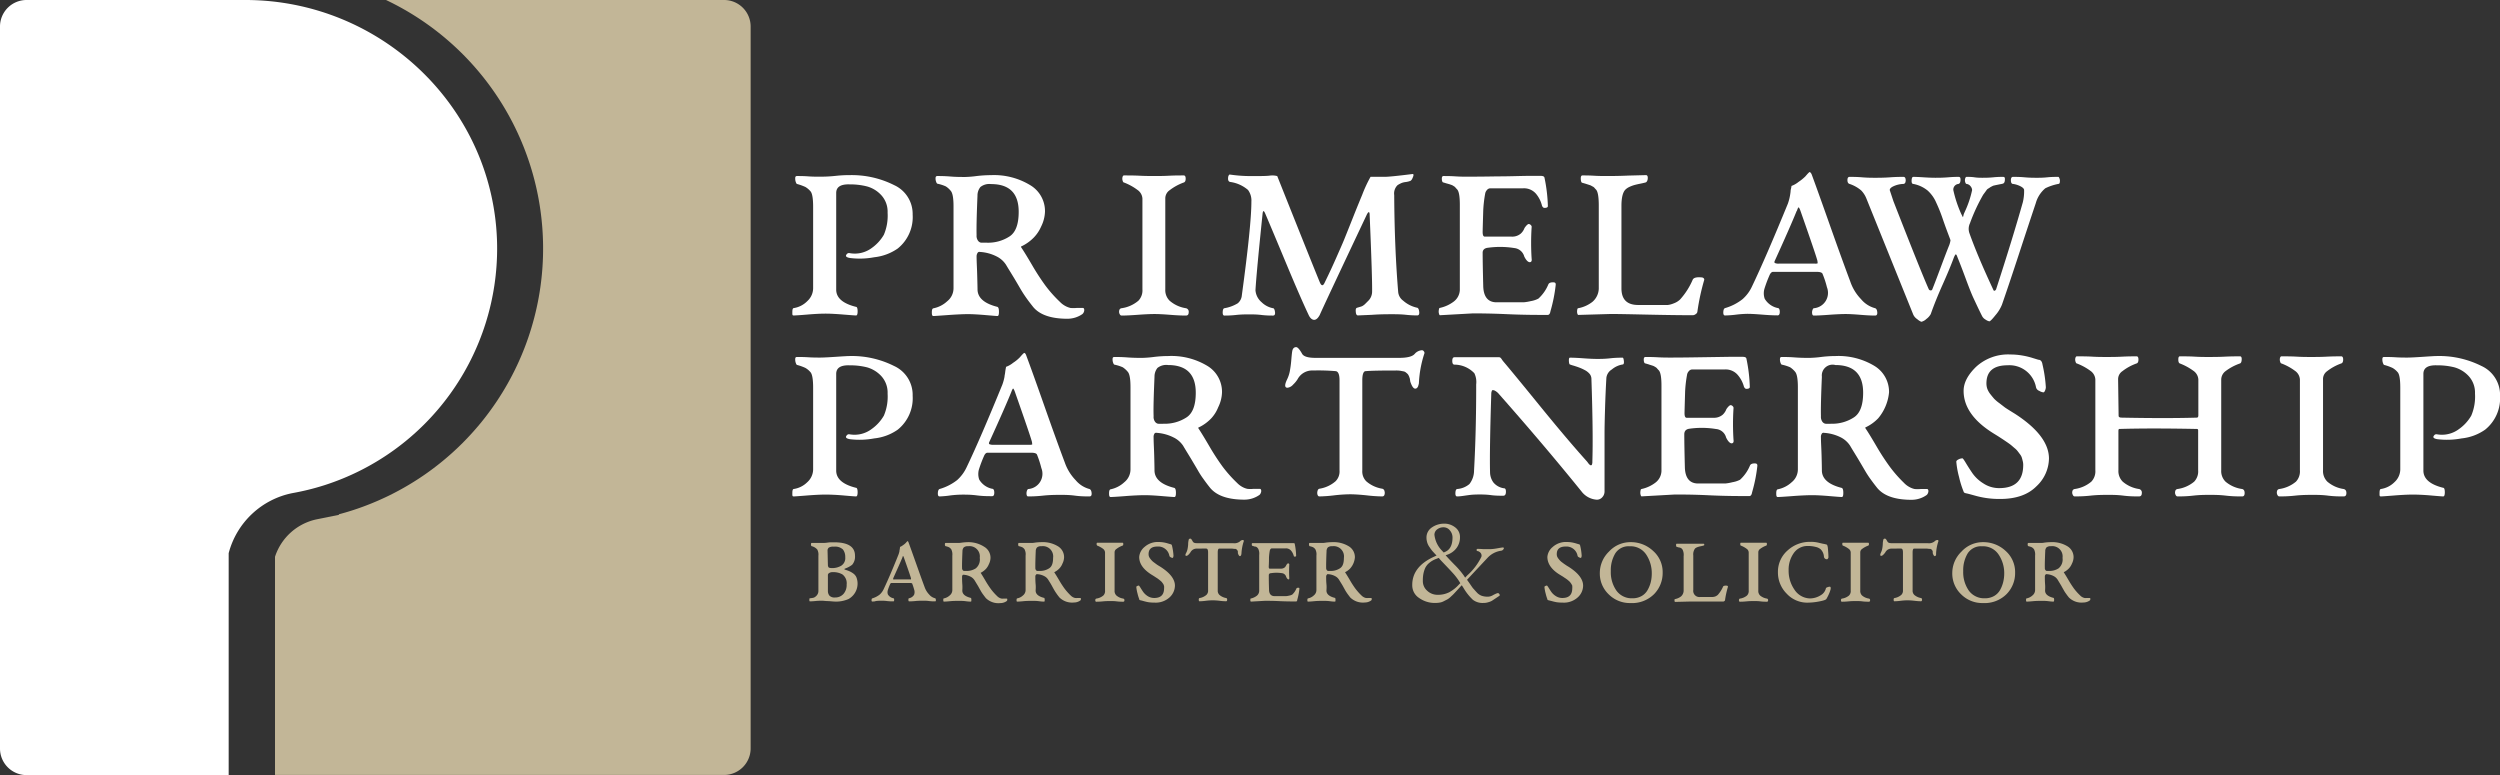 <svg xmlns="http://www.w3.org/2000/svg" viewBox="0 0 502.9 155.92"><rect x="0" y="0" width="502.9" height="155.92" fill="#333333" stroke="none"/><defs><style>.cls-1{fill:#c2b697;}.cls-2{fill:#fff;}</style></defs><title>Prime lawAsset 23</title><g id="Layer_2" data-name="Layer 2"><g id="Layer_2-2" data-name="Layer 2"><path class="cls-1" d="M145.65,0h-68a55.34,55.34,0,0,1-6.85,102.69c-.86.27-1.73.53-2.62.76v.11l-4.39.89A11.25,11.25,0,0,0,55.32,112v43.89h90.33a5.35,5.35,0,0,0,5.35-5.35V5.35A5.34,5.34,0,0,0,145.65,0Z"/><path class="cls-2" d="M49.34,0h-44A5.34,5.34,0,0,0,0,5.35V150.57a5.35,5.35,0,0,0,5.35,5.35H46V111.28A16.61,16.61,0,0,1,58.8,99.2v0h0a50.41,50.41,0,0,0,6.41-1.58A50,50,0,0,0,100,49.4C99.65,21.92,76.83,0,49.34,0Z"/><path class="cls-2" d="M168.21,38.82V58.26c0,1.65,1.33,2.81,4,3.47.2,0,.31.34.31.9s-.11.83-.31.83-1-.06-2.48-.18-2.7-.19-3.65-.19-2.19.06-3.72.19-2.43.18-2.72.18-.25-.23-.25-.71.08-.73.25-.77a4.89,4.89,0,0,0,2.78-1.43A3.52,3.52,0,0,0,163.57,58V41.61c0-1.74-.19-2.79-.56-3.16a4.12,4.12,0,0,0-1-.84,11.09,11.09,0,0,0-1.64-.59c-.12,0-.22-.19-.31-.46a2.1,2.1,0,0,1-.09-.77c0-.25.13-.38.34-.38.58,0,1.34,0,2.29.07s1.74.06,2.35.06,1.62,0,3.13-.16,2.45-.15,2.82-.15a18.92,18.92,0,0,1,8.95,2,6.37,6.37,0,0,1,3.74,5.94,8.11,8.11,0,0,1-3,6.82,10.21,10.21,0,0,1-4.74,1.76,15.78,15.78,0,0,1-4.86.15c-.74-.12-1-.37-.68-.74a.57.57,0,0,1,.56-.25,5.7,5.7,0,0,0,4.46-1,8.48,8.48,0,0,0,2.47-2.69,9.83,9.83,0,0,0,.75-4.43,4.9,4.9,0,0,0-1.3-3.56,6.07,6.07,0,0,0-2.85-1.73,13.76,13.76,0,0,0-3.47-.41Q168.21,37,168.21,38.82Z"/><path class="cls-2" d="M196.45,51.58c0,1,.08,2.17.12,3.68s.07,2.51.07,3q.06,2.48,4,3.47c.21.08.31.4.31,1s-.1.84-.31.84-1-.07-2.41-.19-2.63-.19-3.53-.19-2.39.07-4.06.19-2.63.19-2.88.19-.31-.25-.31-.75.1-.76.31-.8a5.69,5.69,0,0,0,2.79-1.43A3.34,3.34,0,0,0,191.81,58V41.48c0-1.65-.19-2.68-.56-3.09a4.09,4.09,0,0,0-1-.9,8.37,8.37,0,0,0-1.64-.53c-.13,0-.23-.18-.31-.43a1.75,1.75,0,0,1-.1-.74c0-.25.14-.38.34-.38.58,0,1.47,0,2.67.1s2.19.09,3,.09a20.77,20.77,0,0,0,2.26-.19,26,26,0,0,1,2.94-.18,14,14,0,0,1,7.8,2,6.07,6.07,0,0,1,3,5.35,7.22,7.22,0,0,1-.78,3A7.42,7.42,0,0,1,208,47.74a8.58,8.58,0,0,1-2.48,1.79c-.16,0-.16.17,0,.37.5.75,1.21,1.91,2.14,3.5a46.29,46.29,0,0,0,2.6,4,25.53,25.53,0,0,0,2.94,3.31,4.46,4.46,0,0,0,1.21.9,4.19,4.19,0,0,0,.93.34,6.67,6.67,0,0,0,1.2,0l1.3,0c.13,0,.21.08.25.25a.9.9,0,0,1-.06.55,1,1,0,0,1-.31.44,5.26,5.26,0,0,1-3,.93q-4.91,0-6.88-2.36c-.49-.62-.95-1.21-1.36-1.79s-.74-1.09-1-1.52-.69-1.19-1.33-2.26-1.23-2-1.77-2.91a4.76,4.76,0,0,0-1.85-1.67,8.48,8.48,0,0,0-3.41-.93.4.4,0,0,0-.46.18A1.26,1.26,0,0,0,196.45,51.58Zm0-4.28a1.68,1.68,0,0,0,.31,1.15,1,1,0,0,0,.59.37c.18,0,.57,0,1.14,0A7.9,7.9,0,0,0,203,47.61q1.92-1.17,1.92-5c0-3.72-1.85-5.58-5.57-5.58a2.87,2.87,0,0,0-2.13.59,2.75,2.75,0,0,0-.59,1.77Q196.39,45.08,196.45,47.3Z"/><path class="cls-2" d="M234.41,39.93V58.2a3,3,0,0,0,.87,2.29A6.48,6.48,0,0,0,238.56,62a.71.71,0,0,1,.56.8c0,.46-.19.68-.56.68-.83,0-1.88-.05-3.16-.15s-2.33-.16-3.16-.16-2.05.06-3.43.16-2.45.15-3.19.15c-.17,0-.3-.11-.41-.34a1.07,1.07,0,0,1-.06-.71.53.53,0,0,1,.47-.43A6.65,6.65,0,0,0,229,60.49a3,3,0,0,0,.81-2.29V39.93a2.27,2.27,0,0,0-1-1.73,11.12,11.12,0,0,0-2.72-1.49c-.12,0-.22-.18-.28-.43a1.3,1.3,0,0,1,0-.68c.06-.21.16-.31.28-.31.91,0,2,0,3.19.06s2.22.06,3,.06,1.69,0,2.85-.06,2.17-.06,3-.06c.25,0,.38.22.38.65s-.13.69-.38.77a10.48,10.48,0,0,0-2.84,1.55A2,2,0,0,0,234.41,39.93Z"/><path class="cls-2" d="M265.49,63.34q-.56,1.05-1.2,1c-.44-.06-.8-.42-1.09-1.08q-1.67-3.54-4.49-10.31T254.53,43c-.29-.7-.47-.7-.55,0Q252.74,55,252.55,58.39a3.5,3.5,0,0,0,1.24,2.41A4.47,4.47,0,0,0,256.08,62c.21,0,.34.3.4.77s-.07.71-.4.71c-.54,0-1.31,0-2.32-.12s-1.83-.12-2.45-.12-1.6,0-2.69.12-1.87.12-2.32.12c-.25,0-.36-.23-.34-.71s.13-.73.34-.77A7.56,7.56,0,0,0,249,61a2.34,2.34,0,0,0,.81-1.61q1.92-14.12,1.92-18.83a3.58,3.58,0,0,0-.68-2.35,6.94,6.94,0,0,0-3.6-1.61c-.37-.08-.49-.45-.37-1.11.09-.25.19-.38.31-.38a28.86,28.86,0,0,0,4.49.31c1.67,0,2.85,0,3.53-.09a3.79,3.79,0,0,1,1.52.09q6.81,17.1,8.54,21.31.5,1.23,1,.12c.83-1.69,1.6-3.34,2.33-5s1.26-2.84,1.61-3.71.94-2.33,1.76-4.4,1.45-3.59,1.86-4.58a27.24,27.24,0,0,1,1.67-3.59h2.85q1.11,0,5.57-.56.44-.06,0,.87a1.13,1.13,0,0,1-.37.49,4,4,0,0,1-1,.25,3.24,3.24,0,0,0-.8.19,5.55,5.55,0,0,0-.81.43,2.34,2.34,0,0,0-.68,2q.06,10.65.8,19.51a2.42,2.42,0,0,0,1,1.73,6.21,6.21,0,0,0,2.85,1.43c.21.08.33.36.38.83s-.09.71-.38.71-1.11,0-2.23-.12-2.06-.12-2.84-.12c-1,0-2.39,0-4.06.12l-2.82.12c-.25,0-.39-.23-.43-.71s0-.75.25-.83l.74-.22a1.63,1.63,0,0,0,.53-.25l.27-.21.28-.28.34-.34a2.61,2.61,0,0,0,.87-1.86q.06-2.61-.49-15.48c0-.79-.25-.79-.62,0Q266,62.11,265.49,63.34Z"/><path class="cls-2" d="M304.63,49.9a18.07,18.07,0,0,0-5.33-.06c-.7.08-1.05.44-1.05,1q0,2,.12,6.82c.09,2.1,1,3.15,2.67,3.15h5.45a9.91,9.91,0,0,0,1.45-.24,5.11,5.11,0,0,0,1.52-.5,7.92,7.92,0,0,0,2-2.85c.12-.29.43-.43.93-.43s.56.16.56.49a31.15,31.15,0,0,1-1.06,5.33c-.08.49-.27.74-.55.74-2.11,0-4.82,0-8.15-.15s-5.62-.16-6.9-.16l-6.63.37c-.08,0-.15-.12-.21-.37a1.54,1.54,0,0,1,0-.74c0-.25.12-.37.24-.37a7.11,7.11,0,0,0,2.79-1.3,3.08,3.08,0,0,0,1.18-2.29V41.17c0-1.69-.19-2.72-.56-3.09-.12-.13-.23-.24-.31-.34a.94.94,0,0,0-.28-.25l-.25-.16a1.68,1.68,0,0,0-.34-.15l-.37-.13L291,36.9l-.62-.19c-.21,0-.32-.26-.34-.68s.09-.62.34-.62c.57,0,1.39,0,2.44.07s1.91.06,2.57.06q2.42,0,5.88-.06c2.32,0,4.27-.08,5.86-.1l2.81,0c.46,0,.71.13.75.37a32.06,32.06,0,0,1,.68,5.7c0,.25-.23.37-.68.37-.21,0-.37-.14-.5-.43A5.93,5.93,0,0,0,309,39a3.17,3.17,0,0,0-2.6-1.12H299.8a.88.88,0,0,0-.68.34,1.42,1.42,0,0,0-.37.78,25,25,0,0,0-.38,3.28c-.08,2.72-.12,4.19-.12,4.39,0,.62.14.93.43.93h5.39a2.65,2.65,0,0,0,1.86-.62,2.87,2.87,0,0,0,.74-1.11q.56-.81.87-.81a.62.62,0,0,1,.4.22.46.46,0,0,1,.16.46,49.76,49.76,0,0,0,0,6.26c.08.49-.05.74-.38.74s-.74-.39-1.11-1.17A2.31,2.31,0,0,0,304.63,49.9Z"/><path class="cls-2" d="M331,36.71c-.33.09-.75.18-1.24.28s-.88.2-1.15.28a6.93,6.93,0,0,0-.86.34,2.82,2.82,0,0,0-.78.53c-.53.54-.8,1.63-.8,3.28V58q0,3.34,3.34,3.35h6a4.44,4.44,0,0,0,1.14-.31,3.67,3.67,0,0,0,1.33-.81,14.4,14.4,0,0,0,2.54-4c.21-.37.79-.52,1.74-.43a.68.68,0,0,1,.43.15.37.37,0,0,1,.12.4,44.47,44.47,0,0,0-1.36,6.32.64.64,0,0,1-.31.49,1,1,0,0,1-.62.25q-3.47,0-9-.12c-3.69-.08-6.18-.13-7.46-.13l-6.56.19c-.09,0-.16-.11-.22-.34a1.56,1.56,0,0,1,0-.68c0-.23.12-.34.25-.34a6.53,6.53,0,0,0,2.84-1.3,3.66,3.66,0,0,0,1.24-2.6V41.36c0-1.74-.18-2.81-.55-3.22a4.18,4.18,0,0,1-.31-.34.93.93,0,0,0-.31-.25l-.28-.15a1.36,1.36,0,0,0-.34-.16l-.37-.12-.5-.16-.62-.18c-.21,0-.32-.3-.34-.78s.09-.71.34-.71c.58,0,1.35,0,2.32.06s1.77.06,2.39.06c1.07,0,2.59,0,4.55-.09l3.5-.09c.29,0,.41.24.37.71S331.21,36.67,331,36.71Z"/><path class="cls-2" d="M347,63.46c-.24,0-.36-.22-.34-.68s.14-.72.34-.8a10.26,10.26,0,0,0,3.53-1.8,7.67,7.67,0,0,0,1.92-2.6q2.73-5.7,7.19-16.59a10,10,0,0,0,.43-1.61q.06-.32.12-.81c0-.33.09-.6.13-.8l.06-.37a4.92,4.92,0,0,0,1.42-.81,9.24,9.24,0,0,0,1.37-1.11c.49-.58.78-.87.86-.87s.31.18.44.56q1.23,3.34,3.68,10.27t4.06,11.21a9.44,9.44,0,0,0,2.16,3.53A5.51,5.51,0,0,0,377.2,62c.25.08.39.35.43.8s-.1.68-.43.68q-1.11,0-2.94-.15c-1.22-.1-2.22-.16-3-.16s-2.05.06-3.41.16-2.37.15-3,.15c-.17,0-.27-.12-.31-.37a1.35,1.35,0,0,1,.06-.74c.08-.25.18-.37.31-.37a3.1,3.1,0,0,0,2.6-4.21,18.55,18.55,0,0,0-.87-2.66c-.08-.29-.47-.44-1.17-.44h-8.8c-.29,0-.54.25-.74.74a25.15,25.15,0,0,0-1,2.67,3.33,3.33,0,0,0,.06,2,4,4,0,0,0,2.6,1.86c.29,0,.43.3.43.77s-.14.71-.43.71c-.83,0-1.86-.05-3.1-.15s-2.25-.16-3-.16a21.62,21.62,0,0,0-2.23.16A20.9,20.9,0,0,1,347,63.46Zm14.43-21.05q-1.31,3.23-4.39,10c-.13.25-.13.41,0,.5a1.7,1.7,0,0,0,.8.12h7.25a1.24,1.24,0,0,0,.55-.06s0-.23-.06-.56q-.37-1.37-3.4-10a3.64,3.64,0,0,0-.28-.62c-.07-.08-.13-.08-.19,0A3.64,3.64,0,0,0,361.47,42.41Z"/><path class="cls-2" d="M409.52,40.86q-1.29,3.84-3.34,10.1T402.71,61.3a7.59,7.59,0,0,1-1.3,2.1c-.66.83-1.07,1.24-1.24,1.24a2,2,0,0,1-.74-.34,1.74,1.74,0,0,1-.74-.77C398,62.16,397.47,61,397,60s-1-2.39-1.64-4.12-1.17-3.1-1.58-4.09a.53.53,0,0,0-.07-.18c-.16-.5-.33-.56-.49-.19l-.13.25c-.57,1.57-1.35,3.43-2.32,5.6s-1.76,4.14-2.38,5.91a3.09,3.09,0,0,1-.9,1,2.1,2.1,0,0,1-1,.55,2.94,2.94,0,0,1-.81-.52,2.25,2.25,0,0,1-.8-.9L375.47,40a5.05,5.05,0,0,0-1.06-1.68A7,7,0,0,0,372.06,37c-.29-.08-.43-.34-.43-.77s.14-.65.43-.65c.62,0,1.47,0,2.54.09s1.94.09,2.6.09,1.79,0,3-.09,2.12-.09,2.7-.09a.39.39,0,0,1,.4.34,1.24,1.24,0,0,1,0,.71.45.45,0,0,1-.43.37,5.12,5.12,0,0,0-1.92.44c-.54.24-.81.51-.81.8l.74,2.23Q386.55,55,388,58.2a.44.44,0,0,0,.34.22.33.33,0,0,0,.34-.16c.45-1.11,1-2.57,1.67-4.36s1.22-3.25,1.67-4.37a4.78,4.78,0,0,0,.34-1.17c0-.09-.15-.46-.4-1.12s-.61-1.62-1.09-3a31.46,31.46,0,0,0-1.39-3.5,6.92,6.92,0,0,0-1.73-2.42A6.45,6.45,0,0,0,384.88,37c-.25,0-.36-.24-.34-.71s.13-.71.34-.71q.67,0,2.07.09c.93.06,1.71.09,2.33.09s1.52,0,2.6-.09,1.77-.09,2.1-.09.42.21.4.65-.15.69-.4.77a1.14,1.14,0,0,0-1.05,1.24,24.64,24.64,0,0,0,1.55,4.71l.12.24.25.5s.08-.12.12-.37.17-.48.25-.68a20.12,20.12,0,0,0,1.49-4.4,1.29,1.29,0,0,0-.31-.77,1.18,1.18,0,0,0-.81-.47c-.12,0-.21-.17-.28-.4a1.31,1.31,0,0,1,0-.68c.07-.23.16-.34.28-.34.46,0,1,0,1.61.09s1.14.09,1.55.09c.58,0,1.31,0,2.2-.09s1.54-.09,1.95-.09.42.2.4.62-.15.66-.4.74a4.25,4.25,0,0,1-.56.12l-.49.1-.44.09-.4.09a2.14,2.14,0,0,0-.34.16,2.18,2.18,0,0,0-.37.21,2.89,2.89,0,0,1-.34.22.93.93,0,0,0-.34.31l-.31.43-.37.5a36.29,36.29,0,0,0-2.67,5.76,2.61,2.61,0,0,0-.12,1.92q1.61,4.57,4.89,11.58a.21.21,0,0,0,.16.06.33.33,0,0,0,.21-.12c.08-.09.13-.15.13-.19q3.34-10.28,5.38-17.52a9.45,9.45,0,0,0,.25-2.42c0-.25-.23-.5-.68-.74a4.63,4.63,0,0,0-1.55-.5c-.29,0-.43-.29-.43-.74s.14-.68.43-.68c.58,0,1.36,0,2.36.09s1.79.09,2.41.09,1.24,0,2.11-.09,1.61-.09,2.22-.09c.09,0,.17.11.25.34a1.23,1.23,0,0,1,.06.71c0,.25-.14.37-.31.37a10.48,10.48,0,0,0-2.6.87A6,6,0,0,0,409.52,40.86Z"/><path class="cls-2" d="M168.21,75.21V94.66c0,1.65,1.33,2.81,4,3.47.2,0,.31.34.31.89s-.11.84-.31.84-1-.06-2.48-.19-2.7-.18-3.65-.18-2.19.06-3.72.18-2.43.19-2.72.19-.25-.24-.25-.71.08-.74.25-.78A4.88,4.88,0,0,0,162.39,97a3.52,3.52,0,0,0,1.18-2.54V78c0-1.73-.19-2.79-.56-3.16a3.81,3.81,0,0,0-1-.83,10,10,0,0,0-1.64-.59c-.12,0-.22-.2-.31-.47a2.06,2.06,0,0,1-.09-.77c0-.25.13-.37.34-.37.58,0,1.34,0,2.29.06s1.74.06,2.35.06,1.62-.05,3.13-.15,2.45-.16,2.82-.16a18.92,18.92,0,0,1,8.95,2,6.39,6.39,0,0,1,3.74,6,8.11,8.11,0,0,1-3,6.81,10,10,0,0,1-4.74,1.76,15.83,15.83,0,0,1-4.86.16c-.74-.12-1-.37-.68-.74a.55.55,0,0,1,.56-.25,5.7,5.7,0,0,0,4.46-1.05,8.51,8.51,0,0,0,2.47-2.7,9.8,9.8,0,0,0,.75-4.43,4.92,4.92,0,0,0-1.3-3.56,6.23,6.23,0,0,0-2.85-1.73,13.78,13.78,0,0,0-3.47-.4C169.12,73.42,168.21,74,168.21,75.21Z"/><path class="cls-2" d="M189,99.86c-.25,0-.36-.23-.34-.68s.13-.72.34-.81a10.36,10.36,0,0,0,3.53-1.79,8,8,0,0,0,1.92-2.6q2.73-5.7,7.18-16.6a9.8,9.8,0,0,0,.44-1.61c0-.2.08-.47.12-.8s.08-.6.12-.81l.07-.37a4.8,4.8,0,0,0,1.42-.81,7.5,7.5,0,0,0,1.36-1.11q.75-.87.87-.87c.16,0,.31.19.43.56q1.25,3.34,3.69,10.28t4.05,11.21a9.6,9.6,0,0,0,2.17,3.53,5.42,5.42,0,0,0,2.79,1.79c.24.09.39.35.43.81s-.1.68-.43.68c-.75,0-1.73,0-2.94-.16s-2.22-.15-3-.15-2,0-3.4.15-2.38.16-3,.16c-.16,0-.27-.12-.31-.37a1.6,1.6,0,0,1,.06-.75c.09-.24.19-.37.31-.37a3.08,3.08,0,0,0,2.6-4.21,19.9,19.9,0,0,0-.86-2.66c-.09-.29-.48-.43-1.18-.43h-8.79c-.29,0-.54.24-.74.74a24.48,24.48,0,0,0-1,2.66,3.42,3.42,0,0,0,.07,2,3.94,3.94,0,0,0,2.6,1.85c.29,0,.43.3.43.78s-.14.71-.43.71c-.83,0-1.86,0-3.1-.16s-2.25-.15-3-.15a21.19,21.19,0,0,0-2.23.15A18.82,18.82,0,0,1,189,99.86Zm14.43-21q-1.3,3.21-4.4,10c-.12.24-.12.41,0,.49a1.75,1.75,0,0,0,.81.12h7.24a1.3,1.3,0,0,0,.56-.06s0-.22-.06-.55q-.37-1.36-3.41-10a3,3,0,0,0-.28-.62q-.09-.14-.18,0A3,3,0,0,0,203.45,78.81Z"/><path class="cls-2" d="M232.06,88c0,1,.08,2.18.12,3.68s.06,2.51.06,3q.06,2.48,4,3.47c.2.08.31.4.31,1s-.11.83-.31.83-1-.06-2.42-.18-2.62-.19-3.53-.19-2.38.06-4,.19-2.64.18-2.88.18-.31-.25-.31-.74.1-.77.31-.81A5.77,5.77,0,0,0,226.17,97a3.33,3.33,0,0,0,1.24-2.54V77.88c0-1.65-.18-2.69-.56-3.1a4.56,4.56,0,0,0-1-.9,8.32,8.32,0,0,0-1.64-.52c-.12,0-.23-.19-.31-.44a1.88,1.88,0,0,1-.09-.74c0-.25.13-.37.34-.37.58,0,1.46,0,2.66.09s2.19.09,3,.09a22.64,22.64,0,0,0,2.26-.18,24.24,24.24,0,0,1,2.95-.19,14,14,0,0,1,7.8,1.95,6.1,6.1,0,0,1,3,5.36,7.27,7.27,0,0,1-.77,3,7.14,7.14,0,0,1-1.4,2.23,8.59,8.59,0,0,1-2.47,1.8c-.17,0-.17.16,0,.37.49.74,1.2,1.91,2.13,3.5a46.8,46.8,0,0,0,2.6,4,26.4,26.4,0,0,0,2.94,3.31A4.34,4.34,0,0,0,250,98a3.73,3.73,0,0,0,.93.34,5.94,5.94,0,0,0,1.21,0l1.3,0c.12,0,.21.09.25.25a.87.87,0,0,1-.07.56.86.86,0,0,1-.3.43,5.27,5.27,0,0,1-3,.93q-4.89,0-6.87-2.35c-.5-.62-.95-1.22-1.36-1.8a16.84,16.84,0,0,1-1-1.52c-.24-.43-.69-1.18-1.33-2.26s-1.23-2-1.76-2.91A4.86,4.86,0,0,0,236.08,88a8.77,8.77,0,0,0-3.4-.93.41.41,0,0,0-.47.19A1.29,1.29,0,0,0,232.06,88Zm0-4.27a1.65,1.65,0,0,0,.31,1.14,1,1,0,0,0,.58.37,9.5,9.5,0,0,0,1.15,0A8,8,0,0,0,238.62,84q1.92-1.19,1.92-5,0-5.56-5.57-5.57a2.84,2.84,0,0,0-2.14.59,2.8,2.8,0,0,0-.59,1.76C232.08,79.57,232,82.21,232.06,83.7Z"/><path class="cls-2" d="M280.79,74.53q-4.59,0-6.07.13c-.45,0-.68.66-.68,1.85V94.66a2.8,2.8,0,0,0,.8,2.16,6.47,6.47,0,0,0,3.22,1.49.59.59,0,0,1,.44.47,1.17,1.17,0,0,1,0,.74.44.44,0,0,1-.44.34,30,30,0,0,1-3.18-.22c-1.35-.14-2.45-.21-3.32-.21a30.26,30.26,0,0,0-3.16.21,27.35,27.35,0,0,1-3,.22c-.16,0-.29-.11-.37-.34a1.32,1.32,0,0,1,0-.74c.06-.27.19-.43.4-.47a6.47,6.47,0,0,0,3.22-1.49,2.77,2.77,0,0,0,.81-2.16V76.51c0-1.15-.25-1.77-.75-1.85a41.71,41.71,0,0,0-4.58-.13,3.32,3.32,0,0,0-3.1,1.74,5.37,5.37,0,0,1-.89,1.08A1.82,1.82,0,0,1,259,78c-.58,0-.62-.54-.12-1.61a6.8,6.8,0,0,0,.56-1.61,22.13,22.13,0,0,0,.31-2.29c.08-.95.14-1.53.18-1.73q.12-.93.81-.93c.28,0,.68.43,1.17,1.3.29.58,1.2.86,2.73.86h16.78c1.65,0,2.7-.26,3.16-.8a2.11,2.11,0,0,1,1.48-.74.48.48,0,0,1,.37.24.45.45,0,0,1,.07.5A22.28,22.28,0,0,0,285.43,77c0,.21-.08.39-.12.56a1,1,0,0,1-.22.43.51.51,0,0,1-.4.19c-.37,0-.7-.52-1-1.43a3.36,3.36,0,0,0-.06-.37c0-.21-.08-.35-.1-.43a1.77,1.77,0,0,0-.15-.37,1.25,1.25,0,0,0-.22-.35,3.91,3.91,0,0,0-.31-.27,1,1,0,0,0-.49-.25l-.68-.13A6.17,6.17,0,0,0,280.79,74.53Z"/><path class="cls-2" d="M293.11,99.86c-.25,0-.36-.24-.34-.71s.13-.74.34-.78a4.28,4.28,0,0,0,2.48-1,4.43,4.43,0,0,0,.93-2.72q.44-7.86.43-17.34a4,4,0,0,0-.37-2.23,5.57,5.57,0,0,0-4-1.73c-.29,0-.44-.25-.44-.75s.15-.74.44-.74,1.72,0,4.55,0l4.36,0a.5.5,0,0,1,.37.12,2.38,2.38,0,0,1,.31.41,3.83,3.83,0,0,0,.31.4q2,2.36,7.4,9t9.32,11a2.73,2.73,0,0,1,.22.28,2.2,2.2,0,0,0,.28.34.77.77,0,0,0,.28.19c.1,0,.18,0,.25-.13a1.73,1.73,0,0,0,.09-.68q.18-5.51-.19-16.59a1.61,1.61,0,0,0-.37-1,3.23,3.23,0,0,0-1-.77,8.18,8.18,0,0,0-1.08-.49c-.33-.13-.71-.25-1.12-.38a7,7,0,0,1-.74-.24c-.12,0-.2-.28-.22-.72s.05-.65.22-.65c.74,0,1.66.05,2.75.13s2,.12,2.7.12,1.53,0,2.6-.12,1.92-.13,2.54-.13c.12,0,.2.23.25.68s-.05.69-.25.69a4.43,4.43,0,0,0-2.17,1A2.28,2.28,0,0,0,323.14,76c-.12,2.1-.21,4.18-.27,6.22s-.1,3.72-.1,5,0,3.18,0,5.63,0,4.45,0,6a1.69,1.69,0,0,1-.46,1.18,1.43,1.43,0,0,1-1.08.49,4.21,4.21,0,0,1-3.1-1.67q-7.62-9.42-16.59-19.57a2.68,2.68,0,0,0-.93-.74c-.25-.08-.41-.07-.47,0a1.64,1.64,0,0,0-.15.52q-.37,11.77-.25,16a3.53,3.53,0,0,0,.68,2,3.38,3.38,0,0,0,2.17,1.17c.25,0,.36.3.34.78s-.2.71-.53.71c-.74,0-1.57,0-2.47-.12s-1.66-.13-2.23-.13-1.35,0-2.3.13S293.73,99.86,293.11,99.86Z"/><path class="cls-2" d="M345.19,86.3a17.73,17.73,0,0,0-5.33-.06q-1,.12-1.05,1.05,0,2,.12,6.81c.09,2.11,1,3.16,2.67,3.16h5.45A9.11,9.11,0,0,0,348.5,97a5.18,5.18,0,0,0,1.52-.49,7.92,7.92,0,0,0,2-2.85c.12-.29.43-.44.93-.44s.56.17.56.5a31,31,0,0,1-1.06,5.32c-.08.5-.27.75-.55.75-2.11,0-4.82,0-8.15-.16s-5.62-.15-6.9-.15l-6.63.37c-.08,0-.15-.12-.21-.37a1.59,1.59,0,0,1,0-.75c0-.24.12-.37.24-.37a7,7,0,0,0,2.79-1.3,3.07,3.07,0,0,0,1.18-2.29V77.57c0-1.7-.19-2.73-.56-3.1a4.37,4.37,0,0,1-.31-.34,1.1,1.1,0,0,0-.28-.25l-.25-.15a1.57,1.57,0,0,0-.34-.16l-.37-.12a4.92,4.92,0,0,1-.49-.16l-.62-.18c-.21,0-.32-.27-.34-.68s.09-.62.34-.62c.57,0,1.39,0,2.44.06s1.91.06,2.57.06q2.42,0,5.88-.06l5.86-.09,2.81,0c.46,0,.71.12.75.37a31.86,31.86,0,0,1,.68,5.69c0,.25-.23.38-.68.38-.21,0-.37-.15-.5-.44a6,6,0,0,0-1.24-2.35,3.2,3.2,0,0,0-2.6-1.11h-6.56a.88.88,0,0,0-.68.34,1.36,1.36,0,0,0-.37.77,25.24,25.24,0,0,0-.38,3.28c-.08,2.73-.12,4.19-.12,4.4,0,.62.14.93.43.93h5.39a2.68,2.68,0,0,0,1.86-.62,2.9,2.9,0,0,0,.74-1.12c.37-.53.66-.8.87-.8a.6.6,0,0,1,.4.21.48.48,0,0,1,.16.47,49.6,49.6,0,0,0,0,6.25c.08.5-.05.75-.38.75s-.74-.4-1.11-1.18A2.3,2.3,0,0,0,345.19,86.3Z"/><path class="cls-2" d="M366.3,88c0,1,.09,2.18.13,3.68s.06,2.51.06,3q.06,2.48,4,3.47c.21.08.31.4.31,1s-.1.83-.31.83-1-.06-2.41-.18-2.62-.19-3.53-.19-2.38.06-4.06.19-2.63.18-2.88.18-.3-.25-.3-.74.1-.77.3-.81A5.76,5.76,0,0,0,360.42,97a3.33,3.33,0,0,0,1.24-2.54V77.88c0-1.65-.19-2.69-.56-3.1a4.56,4.56,0,0,0-1-.9,8.32,8.32,0,0,0-1.64-.52c-.12,0-.23-.19-.31-.44a1.88,1.88,0,0,1-.09-.74c0-.25.13-.37.34-.37.58,0,1.46,0,2.66.09s2.19.09,3,.09a22.64,22.64,0,0,0,2.26-.18,24.21,24.21,0,0,1,2.94-.19A14,14,0,0,1,377,73.57a6.1,6.1,0,0,1,3,5.36,9.52,9.52,0,0,1-2.17,5.2,8.5,8.5,0,0,1-2.48,1.8c-.16,0-.16.16,0,.37.5.74,1.21,1.91,2.14,3.5a46.8,46.8,0,0,0,2.6,4A26.4,26.4,0,0,0,383,97.13a4.34,4.34,0,0,0,1.21.9,3.73,3.73,0,0,0,.93.34,5.94,5.94,0,0,0,1.21,0l1.3,0c.12,0,.2.09.25.25a.87.87,0,0,1-.07.56.82.82,0,0,1-.31.43,5.26,5.26,0,0,1-3,.93q-4.89,0-6.87-2.35c-.5-.62-.95-1.22-1.37-1.8s-.74-1.08-1-1.52-.69-1.18-1.33-2.26-1.23-2-1.76-2.91A4.86,4.86,0,0,0,370.33,88a8.77,8.77,0,0,0-3.41-.93.4.4,0,0,0-.46.19A1.2,1.2,0,0,0,366.3,88Zm0-4.27a1.71,1.71,0,0,0,.31,1.14,1,1,0,0,0,.59.37,9.5,9.5,0,0,0,1.15,0A8,8,0,0,0,372.87,84q1.92-1.19,1.92-5,0-5.56-5.58-5.57a2.17,2.17,0,0,0-2.72,2.35Q366.24,81.47,366.3,83.7Z"/><path class="cls-2" d="M402.16,98.19q4.83,0,4.83-4.65a2.92,2.92,0,0,0-.1-.8c-.06-.25-.12-.48-.18-.68a2.2,2.2,0,0,0-.37-.68c-.19-.25-.34-.46-.47-.62a3.56,3.56,0,0,0-.62-.62l-.65-.56c-.14-.12-.41-.32-.8-.59l-.87-.59-1-.65-1.05-.65Q395,83.4,395,78.62q0-2.41,2.54-4.86a9.52,9.52,0,0,1,6.88-2.45,14,14,0,0,1,2.47.22,15,15,0,0,1,2.05.5l1.11.34c.46,0,.72.35.81.92a27.16,27.16,0,0,1,.68,4.59,1.71,1.71,0,0,1-.16.68c-.1.25-.21.37-.34.37a2.14,2.14,0,0,1-.83-.31,1,1,0,0,1-.65-.74,5.44,5.44,0,0,0-5.7-4.4q-4.27,0-4.27,3.65a3.32,3.32,0,0,0,.18,1.09,4,4,0,0,0,.62,1.08c.29.37.54.67.74.9a7.75,7.75,0,0,0,1.06.9l1,.77c.18.15.58.4,1.17.77s.94.58,1,.62q6.81,4.41,6.81,9a7.78,7.78,0,0,1-2.54,5.58q-2.53,2.54-7.31,2.53a17.82,17.82,0,0,1-5.17-.71c-.8-.22-1.31-.36-1.52-.4a2,2,0,0,1-.43-.12.41.41,0,0,1-.18-.19l-.07-.19a18.39,18.39,0,0,1-.86-2.78,17.63,17.63,0,0,1-.56-3.1c0-.16.14-.32.43-.46a1.77,1.77,0,0,1,.81-.22c.08,0,.31.31.68.93s.81,1.31,1.33,2.07A7.5,7.5,0,0,0,399,97.26,5.7,5.7,0,0,0,402.16,98.19Z"/><path class="cls-2" d="M426.18,83.64c0,.24.21.37.62.37q9,.18,15.11,0c.21,0,.31-.17.31-.5V76.33a2.28,2.28,0,0,0-1-1.74,11.48,11.48,0,0,0-2.73-1.48q-.3-.12-.3-.78c0-.43.1-.65.3-.65.91,0,1.94,0,3.1.07s2.11.06,2.85.06,1.8,0,3-.06,2.29-.07,3.16-.07c.25,0,.36.22.34.65s-.13.7-.34.78a10.41,10.41,0,0,0-2.91,1.55,2.16,2.16,0,0,0-.87,1.67V94.6a3,3,0,0,0,.87,2.29,6.56,6.56,0,0,0,3.35,1.48c.33.09.49.35.49.81s-.16.68-.49.68c-.83,0-1.92,0-3.29-.16s-2.47-.15-3.34-.15-1.9,0-3.22.15-2.38.16-3.16.16c-.16,0-.3-.11-.4-.34a1,1,0,0,1-.06-.71.53.53,0,0,1,.46-.44,6.69,6.69,0,0,0,3.35-1.48,3,3,0,0,0,.8-2.29v-8c0-.21-.08-.31-.25-.31q-9.35-.19-15.6,0c-.13,0-.19.14-.19.43V94.6a3,3,0,0,0,.87,2.29,6.47,6.47,0,0,0,3.28,1.48.72.72,0,0,1,.56.81c0,.45-.19.68-.56.68-.83,0-1.88,0-3.16-.16s-2.33-.15-3.15-.15-2.06,0-3.44.15-2.45.16-3.19.16c-.17,0-.3-.11-.4-.34a1,1,0,0,1-.07-.71.55.55,0,0,1,.47-.44,6.61,6.61,0,0,0,3.34-1.48,3,3,0,0,0,.81-2.29V76.33a2.28,2.28,0,0,0-1-1.74,11.48,11.48,0,0,0-2.73-1.48c-.12,0-.21-.19-.28-.44a1.31,1.31,0,0,1,0-.68c.07-.2.16-.31.28-.31.91,0,2,0,3.19.07s2.22.06,3,.06,1.69,0,2.84-.06,2.17-.07,3-.07c.25,0,.37.22.37.65s-.12.7-.37.78a10.15,10.15,0,0,0-2.85,1.55,1.94,1.94,0,0,0-.87,1.67Z"/><path class="cls-2" d="M467.3,76.33V94.6a3,3,0,0,0,.87,2.29,6.47,6.47,0,0,0,3.28,1.48c.37.09.55.35.55.81s-.18.68-.55.68c-.83,0-1.88,0-3.16-.16s-2.33-.15-3.16-.15-2.05,0-3.44.15-2.44.16-3.18.16c-.17,0-.3-.11-.41-.34a1.09,1.09,0,0,1-.06-.71.54.54,0,0,1,.47-.44,6.65,6.65,0,0,0,3.34-1.48,3,3,0,0,0,.8-2.29V76.33a2.28,2.28,0,0,0-1-1.74,11.16,11.16,0,0,0-2.72-1.48c-.12,0-.22-.19-.28-.44a1.31,1.31,0,0,1,0-.68c.06-.2.16-.31.28-.31.91,0,2,0,3.19.07s2.22.06,3,.06,1.69,0,2.85-.06,2.17-.07,3-.07c.25,0,.38.22.38.65s-.13.7-.38.78a10.21,10.21,0,0,0-2.84,1.55A1.94,1.94,0,0,0,467.3,76.33Z"/><path class="cls-2" d="M487.49,75.21V94.66q0,2.48,4,3.47c.2,0,.31.34.31.89s-.11.84-.31.84-1-.06-2.48-.19-2.7-.18-3.65-.18-2.19.06-3.72.18-2.43.19-2.72.19-.25-.24-.25-.71.08-.74.25-.78A4.88,4.88,0,0,0,481.66,97a3.52,3.52,0,0,0,1.18-2.54V78c0-1.73-.18-2.79-.56-3.16a3.81,3.81,0,0,0-1-.83,10,10,0,0,0-1.64-.59c-.12,0-.22-.2-.31-.47a2.06,2.06,0,0,1-.09-.77c0-.25.13-.37.34-.37.58,0,1.34,0,2.29.06s1.74.06,2.36.06,1.61-.05,3.12-.15,2.45-.16,2.82-.16a18.92,18.92,0,0,1,9,2,6.39,6.39,0,0,1,3.74,6,8.11,8.11,0,0,1-3,6.81,10,10,0,0,1-4.74,1.76,15.83,15.83,0,0,1-4.86.16c-.74-.12-1-.37-.68-.74a.55.55,0,0,1,.56-.25,5.7,5.7,0,0,0,4.46-1.05,8.51,8.51,0,0,0,2.47-2.7,9.8,9.8,0,0,0,.75-4.43,4.92,4.92,0,0,0-1.3-3.56,6.23,6.23,0,0,0-2.85-1.73,13.73,13.73,0,0,0-3.47-.4C488.39,73.42,487.49,74,487.49,75.21Z"/><path class="cls-1" d="M167.71,121l-1-.08c-.61,0-1.06-.08-1.35-.08s-.72,0-1.31.06-1,.07-1.11.07-.13-.1-.13-.3,0-.31.13-.32a5.46,5.46,0,0,0,.7-.11,1.14,1.14,0,0,0,.47-.28,1.38,1.38,0,0,0,.52-1.1v-7.09a2.13,2.13,0,0,0-.23-1.23,2.17,2.17,0,0,0-1.12-.67.26.26,0,0,1-.13-.18.71.71,0,0,1,0-.32c0-.1.06-.15.14-.15l1.06,0,1.13,0c.21,0,.55,0,1-.07s.92-.06,1.3-.06q4.22,0,4.21,2.7a2.48,2.48,0,0,1-.57,1.82,5.13,5.13,0,0,1-1.48.78.13.13,0,0,0-.07.09s0,.08.07.1c.38.12.67.22.88.31a4.12,4.12,0,0,1,.78.44,1.89,1.89,0,0,1,.69.84,3.55,3.55,0,0,1-1.6,4.33A6.25,6.25,0,0,1,167.71,121Zm-1.17-7.39a.9.9,0,0,0,.14.52.76.76,0,0,0,.41.13,3.54,3.54,0,0,0,2.18-.49,1.81,1.81,0,0,0,.76-1.69,2.43,2.43,0,0,0-.46-1.54,2.27,2.27,0,0,0-1.83-.57,1.73,1.73,0,0,0-1,.18.75.75,0,0,0-.27.63C166.5,111.7,166.51,112.64,166.54,113.61Zm3.77,4a2.21,2.21,0,0,0-.88-2.08,3.72,3.72,0,0,0-1.87-.44,1.27,1.27,0,0,0-.81.21.48.48,0,0,0-.21.44q0,1.14,0,3.15a1.51,1.51,0,0,0,.31.93,1.4,1.4,0,0,0,1.12.37,2.22,2.22,0,0,0,1.69-.7A2.69,2.69,0,0,0,170.31,117.56Z"/><path class="cls-1" d="M175.46,121c-.1,0-.15-.1-.14-.29s.05-.3.14-.34a4.53,4.53,0,0,0,1.48-.75,3.36,3.36,0,0,0,.81-1.09c.76-1.6,1.77-3.92,3-7a4.44,4.44,0,0,0,.19-.68c0-.09,0-.2.05-.34s0-.25.05-.33l0-.16a2.05,2.05,0,0,0,.59-.34,3.24,3.24,0,0,0,.58-.47c.2-.24.33-.36.36-.36s.13.08.18.23c.35.94.86,2.38,1.55,4.32s1.25,3.51,1.7,4.71a4.15,4.15,0,0,0,.91,1.48,2.27,2.27,0,0,0,1.17.75c.11,0,.17.15.18.34s0,.29-.18.29c-.31,0-.72,0-1.23-.07s-.93-.06-1.26-.06-.86,0-1.43.06-1,.07-1.28.07c-.07,0-.11-.06-.13-.16a.55.55,0,0,1,0-.31c0-.11.08-.16.13-.16a1.5,1.5,0,0,0,1-.7,1.54,1.54,0,0,0,0-1.07,10.34,10.34,0,0,0-.36-1.11c0-.13-.2-.19-.5-.19h-3.69c-.12,0-.23.11-.31.32a10.7,10.7,0,0,0-.42,1.11,1.39,1.39,0,0,0,0,.86,1.64,1.64,0,0,0,1.09.78q.18,0,.18.33t-.18.3c-.35,0-.78,0-1.3-.07s-1-.06-1.27-.06a9.25,9.25,0,0,0-.94.06C176,121,175.68,121,175.46,121Zm6.06-8.84c-.37.9-1,2.29-1.85,4.18,0,.11,0,.17,0,.21a.79.79,0,0,0,.34,0h3a.84.84,0,0,0,.24,0,.68.68,0,0,0,0-.24c-.1-.38-.58-1.78-1.43-4.18a.91.91,0,0,0-.12-.26s-.05,0-.08,0A1.59,1.59,0,0,0,181.52,112.16Z"/><path class="cls-1" d="M193.53,116c0,.4,0,.92.05,1.55s0,1,0,1.26c0,.7.58,1.18,1.69,1.46.09,0,.13.17.13.4s0,.35-.13.35-.41,0-1-.08-1.1-.07-1.48-.07-1,0-1.7.07-1.11.08-1.21.08-.13-.1-.13-.31,0-.32.13-.34a2.41,2.41,0,0,0,1.17-.6,1.38,1.38,0,0,0,.52-1.06v-6.94a2.28,2.28,0,0,0-.23-1.3,1.82,1.82,0,0,0-.43-.38,3.49,3.49,0,0,0-.69-.22.26.26,0,0,1-.13-.18.71.71,0,0,1,0-.32c0-.1.06-.15.14-.15.24,0,.62,0,1.12,0s.92,0,1.25,0,.51,0,1-.08a11,11,0,0,1,1.23-.08A5.86,5.86,0,0,1,198,110a2.55,2.55,0,0,1,1.25,2.25,3,3,0,0,1-.33,1.25,3.19,3.19,0,0,1-.58.93,3.76,3.76,0,0,1-1,.76c-.07,0-.07.07,0,.15.2.31.5.8.89,1.47a18.56,18.56,0,0,0,1.1,1.69,10.86,10.86,0,0,0,1.23,1.39,1.69,1.69,0,0,0,.51.38,1.56,1.56,0,0,0,.39.14,2.48,2.48,0,0,0,.51,0h.54c.05,0,.09,0,.1.11a.38.38,0,0,1,0,.23.38.38,0,0,1-.13.18,2.22,2.22,0,0,1-1.28.39,3.59,3.59,0,0,1-2.88-1q-.31-.39-.57-.75a5.71,5.71,0,0,1-.42-.64c-.1-.18-.29-.5-.56-1l-.74-1.22a2.08,2.08,0,0,0-.78-.7,3.42,3.42,0,0,0-1.43-.39.16.16,0,0,0-.19.08A.47.47,0,0,0,193.53,116Zm0-1.79a.69.69,0,0,0,.13.48.42.42,0,0,0,.25.16h.48a3.34,3.34,0,0,0,1.9-.52,2.31,2.31,0,0,0,.8-2.11,2.07,2.07,0,0,0-2.34-2.34,1.19,1.19,0,0,0-.89.25,1.16,1.16,0,0,0-.25.74C193.54,112.48,193.51,113.59,193.53,114.21Z"/><path class="cls-1" d="M208.27,116c0,.4,0,.92.06,1.55s0,1,0,1.26c0,.7.58,1.18,1.69,1.46.09,0,.13.17.13.4s0,.35-.13.35-.41,0-1-.08-1.1-.07-1.49-.07-1,0-1.7.07-1.1.08-1.21.08-.13-.1-.13-.31.05-.32.13-.34a2.32,2.32,0,0,0,1.17-.6,1.38,1.38,0,0,0,.52-1.06v-6.94a2.2,2.2,0,0,0-.23-1.3,1.64,1.64,0,0,0-.43-.38,3.07,3.07,0,0,0-.69-.22c-.05,0-.09-.08-.13-.18a.88.88,0,0,1,0-.32c0-.1.06-.15.14-.15.25,0,.62,0,1.12,0s.92,0,1.25,0,.51,0,.95-.08a11,11,0,0,1,1.24-.08,5.83,5.83,0,0,1,3.27.82,2.55,2.55,0,0,1,1.25,2.25,3,3,0,0,1-.33,1.25,3,3,0,0,1-.58.93,3.62,3.62,0,0,1-1,.76c-.07,0-.07.07,0,.15q.31.47.9,1.47a18.68,18.68,0,0,0,1.09,1.69,11.69,11.69,0,0,0,1.23,1.39,2,2,0,0,0,.51.38,1.71,1.71,0,0,0,.39.14,2.51,2.51,0,0,0,.51,0h.54c.06,0,.09,0,.11.11a.39.39,0,0,1,0,.23.33.33,0,0,1-.13.18,2.19,2.19,0,0,1-1.27.39,3.62,3.62,0,0,1-2.89-1q-.32-.39-.57-.75c-.17-.24-.31-.46-.42-.64s-.29-.5-.56-1-.51-.85-.74-1.22a1.94,1.94,0,0,0-.78-.7,3.42,3.42,0,0,0-1.43-.39.16.16,0,0,0-.19.08A.47.47,0,0,0,208.27,116Zm0-1.79a.74.74,0,0,0,.13.48.42.42,0,0,0,.25.16h.48a3.31,3.31,0,0,0,1.9-.52c.54-.33.81-1,.81-2.11a2.07,2.07,0,0,0-2.34-2.34,1.22,1.22,0,0,0-.9.25,1.16,1.16,0,0,0-.25.74C208.28,112.48,208.26,113.59,208.27,114.21Z"/><path class="cls-1" d="M224.21,111.12v7.67a1.24,1.24,0,0,0,.37,1,2.68,2.68,0,0,0,1.37.62.31.31,0,0,1,.24.34c0,.19-.08.29-.24.29-.34,0-.78,0-1.32-.07s-1-.06-1.33-.06-.86,0-1.44.06-1,.07-1.34.07c-.07,0-.13,0-.17-.15a.5.5,0,0,1,0-.3.25.25,0,0,1,.2-.18,2.8,2.8,0,0,0,1.4-.62,1.24,1.24,0,0,0,.34-1v-7.67a1,1,0,0,0-.41-.73,4.92,4.92,0,0,0-1.15-.63s-.09-.07-.12-.18a.66.66,0,0,1,0-.28c0-.09.07-.13.12-.13.38,0,.83,0,1.34,0l1.26,0,1.2,0c.48,0,.91,0,1.27,0,.11,0,.16.09.16.27s-.05.29-.16.32a4.4,4.4,0,0,0-1.19.65A.82.82,0,0,0,224.21,111.12Z"/><path class="cls-1" d="M232.17,120.29c1.35,0,2-.65,2-2a1.66,1.66,0,0,0,0-.33c0-.11-.06-.2-.08-.29a1.07,1.07,0,0,0-.16-.29l-.19-.26a2.08,2.08,0,0,0-.26-.26l-.28-.23-.33-.25-.37-.24-.43-.28-.44-.27q-2.48-1.56-2.47-3.56a2.9,2.9,0,0,1,1.07-2,4,4,0,0,1,2.88-1,5.75,5.75,0,0,1,1,.09,6.38,6.38,0,0,1,.86.21l.47.14c.19,0,.3.15.34.39a11.08,11.08,0,0,1,.28,1.93.79.79,0,0,1-.06.28c0,.11-.09.16-.14.16a1.12,1.12,0,0,1-.36-.13.47.47,0,0,1-.27-.31,2.27,2.27,0,0,0-2.39-1.85c-1.2,0-1.79.51-1.79,1.53a1.43,1.43,0,0,0,.07.46,1.74,1.74,0,0,0,.26.45,3.67,3.67,0,0,0,.32.38,2.77,2.77,0,0,0,.44.38l.43.32c.07.06.24.17.49.33l.43.26c1.91,1.23,2.86,2.48,2.86,3.77a3.26,3.26,0,0,1-1.07,2.34,4.14,4.14,0,0,1-3.06,1.06,8.16,8.16,0,0,1-1.15-.07,9,9,0,0,1-1-.23c-.33-.09-.55-.15-.63-.16a.6.6,0,0,1-.18-.06.11.11,0,0,1-.08-.07l0-.08a8.61,8.61,0,0,1-.36-1.17,7.85,7.85,0,0,1-.24-1.3c0-.07.06-.14.19-.2a.75.75,0,0,1,.33-.09s.13.13.29.39.34.55.56.87a3.26,3.26,0,0,0,.93.87A2.42,2.42,0,0,0,232.17,120.29Z"/><path class="cls-1" d="M247.79,110.36c-1.28,0-2.13,0-2.54,0-.19,0-.29.28-.29.78v7.62a1.16,1.16,0,0,0,.34.91,2.78,2.78,0,0,0,1.35.63c.09,0,.15.08.18.19a.41.41,0,0,1,0,.31.18.18,0,0,1-.18.15,11.24,11.24,0,0,1-1.34-.1,13.62,13.62,0,0,0-1.39-.09,12.45,12.45,0,0,0-1.33.09,10.13,10.13,0,0,1-1.27.1c-.07,0-.12,0-.16-.15a.54.54,0,0,1,0-.31c0-.11.08-.18.17-.19a2.78,2.78,0,0,0,1.35-.63,1.16,1.16,0,0,0,.34-.91v-7.62c0-.48-.1-.74-.31-.78s-.85,0-1.93,0a1.39,1.39,0,0,0-1.3.73,2.37,2.37,0,0,1-.37.45.76.76,0,0,1-.46.28c-.24,0-.26-.23,0-.68a2.94,2.94,0,0,0,.23-.67,6.36,6.36,0,0,0,.13-1c0-.4.06-.64.08-.72,0-.27.15-.4.34-.4s.29.19.49.55.51.37,1.15.37h7a1.81,1.81,0,0,0,1.33-.34.9.9,0,0,1,.62-.31.19.19,0,0,1,.16.1.2.2,0,0,1,0,.21,9.26,9.26,0,0,0-.45,2.44,1.44,1.44,0,0,1-.05.24.61.61,0,0,1-.09.18.21.21,0,0,1-.17.08c-.15,0-.29-.22-.41-.6a1.16,1.16,0,0,0,0-.16c0-.09,0-.15,0-.18a1.16,1.16,0,0,0-.06-.16l-.09-.14-.13-.12a.58.58,0,0,0-.21-.1l-.29,0A2.17,2.17,0,0,0,247.79,110.36Z"/><path class="cls-1" d="M257.91,115.3a7.34,7.34,0,0,0-2.24,0c-.29,0-.44.18-.44.44,0,.55,0,1.51.05,2.86,0,.88.41,1.32,1.12,1.32h2.29a3.67,3.67,0,0,0,.61-.1,2.21,2.21,0,0,0,.64-.21,3.32,3.32,0,0,0,.83-1.19c.05-.13.18-.19.39-.19s.23.07.23.21a12.79,12.79,0,0,1-.44,2.24c0,.21-.11.31-.23.31-.89,0-2,0-3.42-.07s-2.36-.06-2.9-.06l-2.78.16s-.07-.06-.09-.16a.81.81,0,0,1,0-.31c0-.11.05-.16.11-.16a3,3,0,0,0,1.17-.54,1.3,1.3,0,0,0,.49-1v-7.22a2.19,2.19,0,0,0-.23-1.3.81.81,0,0,1-.13-.15.53.53,0,0,0-.12-.1l-.1-.07-.15-.06-.15,0-.21-.07-.26-.08c-.09,0-.14-.11-.14-.28s0-.26.14-.26l1,0,1.07,0,2.47,0,2.46,0h1.19c.19,0,.29,0,.31.16a13.18,13.18,0,0,1,.28,2.39c0,.1-.09.16-.28.16s-.16-.07-.21-.19a2.65,2.65,0,0,0-.52-1,1.33,1.33,0,0,0-1.09-.47h-2.76a.38.38,0,0,0-.29.14.67.67,0,0,0-.15.33,10,10,0,0,0-.16,1.37c0,1.15-.05,1.76-.05,1.85q0,.39.18.39h2.26a1.17,1.17,0,0,0,.79-.26,1.41,1.41,0,0,0,.31-.47c.15-.22.27-.34.36-.34a.26.26,0,0,1,.17.09.2.2,0,0,1,.06.2,22.82,22.82,0,0,0,0,2.63c0,.2,0,.31-.15.31s-.31-.17-.47-.5A1,1,0,0,0,257.91,115.3Z"/><path class="cls-1" d="M266.77,116c0,.4,0,.92.06,1.55s0,1,0,1.26c0,.7.58,1.18,1.69,1.46.09,0,.13.17.13.4s0,.35-.13.35-.4,0-1-.08-1.1-.07-1.48-.07-1,0-1.71.07-1.1.08-1.21.08-.13-.1-.13-.31.05-.32.13-.34a2.32,2.32,0,0,0,1.17-.6,1.38,1.38,0,0,0,.52-1.06v-6.94a2.2,2.2,0,0,0-.23-1.3,1.64,1.64,0,0,0-.43-.38,3.07,3.07,0,0,0-.69-.22c-.05,0-.09-.08-.13-.18a.88.88,0,0,1,0-.32q0-.15.15-.15c.24,0,.61,0,1.11,0s.92,0,1.25,0,.51,0,.95-.08a11.17,11.17,0,0,1,1.24-.08,5.83,5.83,0,0,1,3.27.82,2.55,2.55,0,0,1,1.25,2.25,3.82,3.82,0,0,1-.91,2.18,3.62,3.62,0,0,1-1,.76c-.07,0-.07.07,0,.15q.31.47.9,1.47a18.68,18.68,0,0,0,1.09,1.69,11.69,11.69,0,0,0,1.23,1.39,2,2,0,0,0,.51.38,1.89,1.89,0,0,0,.39.14,2.54,2.54,0,0,0,.51,0h.55c.05,0,.08,0,.1.11a.32.32,0,0,1,0,.23.28.28,0,0,1-.13.18,2.19,2.19,0,0,1-1.27.39,3.62,3.62,0,0,1-2.89-1q-.31-.39-.57-.75c-.17-.24-.31-.46-.42-.64l-.55-1c-.27-.45-.52-.85-.75-1.22a1.94,1.94,0,0,0-.78-.7,3.42,3.42,0,0,0-1.43-.39.16.16,0,0,0-.19.08A.55.55,0,0,0,266.77,116Zm0-1.79a.74.74,0,0,0,.13.48.42.42,0,0,0,.25.16h.48a3.31,3.31,0,0,0,1.9-.52c.54-.33.81-1,.81-2.11a2.07,2.07,0,0,0-2.34-2.34,1.24,1.24,0,0,0-.9.25,1.16,1.16,0,0,0-.25.74C266.78,112.48,266.76,113.59,266.77,114.21Z"/><path class="cls-1" d="M302,110.78a4.6,4.6,0,0,0-2.81,1.48l-1.95,2.08-1.79,1.92-.34.37.44.62c.4.57.67,1,.82,1.15s.39.45.72.79a2.44,2.44,0,0,0,1,.67,3.75,3.75,0,0,0,1.22.17,2,2,0,0,0,1-.3,7.33,7.33,0,0,1,.78-.37c.18-.07.31-.06.39,0,.23.23.27.39.13.5l-.75.5-.75.5a3.25,3.25,0,0,1-.71.28,3.11,3.11,0,0,1-1,.15,3.19,3.19,0,0,1-2.12-.64,10.72,10.72,0,0,1-1.88-2.38l-.34-.54-.16.15-.67.73-.69.75a7.81,7.81,0,0,1-.63.61,3.82,3.82,0,0,1-.72.58l-.72.37a2.56,2.56,0,0,1-.88.3,5.86,5.86,0,0,1-1,.07,5.4,5.4,0,0,1-3.12-1,3,3,0,0,1-1.38-2.51c-.05-2.49,1.4-4.43,4.37-5.79l.52-.24-.39-.41-.29-.32a3.81,3.81,0,0,1-.36-.43c-.07-.09-.19-.25-.34-.48a3.29,3.29,0,0,1-.35-.58,3.08,3.08,0,0,1-.21-.63,3.12,3.12,0,0,1-.09-.74,2.42,2.42,0,0,1,1-2,4.3,4.3,0,0,1,2.44-.82,3.49,3.49,0,0,1,2.3.72,2.38,2.38,0,0,1,1,2,3.55,3.55,0,0,1-.67,2.15,3.86,3.86,0,0,1-1.85,1.36l-.37.13.24.26c.2.24.72.79,1.54,1.63a16.06,16.06,0,0,1,1.84,2.14l.31.47.41-.44A12,12,0,0,0,298,112a.84.84,0,0,0-.1-.69,1.06,1.06,0,0,0-.63-.45.23.23,0,0,1-.08-.45q.5,0,1.26.06c.52,0,.94,0,1.27,0a9.53,9.53,0,0,0,1.47-.17c.63-.11,1-.17,1.07-.17.26,0,.33.09.21.29A.64.64,0,0,1,302,110.78Zm-12.58,1.45-.55.21a4.84,4.84,0,0,0-1.43.85,3,3,0,0,0-.82,1.14,5.76,5.76,0,0,0-.32,1.17,7.67,7.67,0,0,0-.08,1.24,2.56,2.56,0,0,0,.88,2,3,3,0,0,0,2.11.81,5,5,0,0,0,2.31-.51,7.35,7.35,0,0,0,2-1.6l.24-.23-.31-.5a13.19,13.19,0,0,0-.91-1.21c-.35-.4-.85-.94-1.49-1.61s-1.08-1.13-1.32-1.39Zm1-1.09.34-.15c.95-.44,1.43-1.4,1.43-2.89a2.18,2.18,0,0,0-.52-1.39,1.6,1.6,0,0,0-1.3-.64,2,2,0,0,0-1.28.43,1.34,1.34,0,0,0-.54,1.08A5.43,5.43,0,0,0,290,110.7Z"/><path class="cls-1" d="M314.28,120.29c1.35,0,2-.65,2-2a1.66,1.66,0,0,0,0-.33c0-.11,0-.2-.08-.29a1.07,1.07,0,0,0-.16-.29l-.19-.26a2.08,2.08,0,0,0-.26-.26l-.27-.23-.34-.25-.37-.24a4.7,4.7,0,0,0-.43-.28l-.44-.27c-1.64-1-2.47-2.23-2.47-3.56a2.9,2.9,0,0,1,1.07-2,4,4,0,0,1,2.88-1,5.67,5.67,0,0,1,1,.09,6.38,6.38,0,0,1,.86.21l.47.14c.19,0,.3.15.34.39a11.08,11.08,0,0,1,.28,1.93.79.79,0,0,1-.06.28c0,.11-.09.16-.14.16a1,1,0,0,1-.35-.13.46.46,0,0,1-.28-.31,2.27,2.27,0,0,0-2.39-1.85c-1.2,0-1.79.51-1.79,1.53a1.43,1.43,0,0,0,.07.46,1.74,1.74,0,0,0,.26.45c.13.16.23.29.32.38a2.77,2.77,0,0,0,.44.38l.43.32.49.33.43.26c1.91,1.23,2.86,2.48,2.86,3.77a3.22,3.22,0,0,1-1.07,2.34,4.14,4.14,0,0,1-3.06,1.06,8.16,8.16,0,0,1-1.15-.07,8.85,8.85,0,0,1-1-.23l-.64-.16a.6.6,0,0,1-.18-.06.14.14,0,0,1-.08-.07l0-.08a8.61,8.61,0,0,1-.36-1.17,7.85,7.85,0,0,1-.24-1.3c0-.07.06-.14.19-.2a.75.75,0,0,1,.33-.09s.13.13.29.39.34.55.56.87a3.18,3.18,0,0,0,.94.87A2.36,2.36,0,0,0,314.28,120.29Z"/><path class="cls-1" d="M321.82,115.28a6,6,0,0,1,1.84-4.32,5.84,5.84,0,0,1,4.32-1.9,6.5,6.5,0,0,1,4.56,1.76,5.66,5.66,0,0,1,1.92,4.35,6.06,6.06,0,0,1-1.72,4.34,6.26,6.26,0,0,1-4.76,1.8,6,6,0,0,1-4.38-1.76A5.75,5.75,0,0,1,321.82,115.28Zm6-5.39a3.15,3.15,0,0,0-2.89,1.43,6.59,6.59,0,0,0-.9,3.57,6.46,6.46,0,0,0,1.13,3.92,3.78,3.78,0,0,0,3.24,1.54,3.62,3.62,0,0,0,1.86-.47,3.17,3.17,0,0,0,1.2-1.24,6.4,6.4,0,0,0,.62-1.58,7.14,7.14,0,0,0,.19-1.65,6.73,6.73,0,0,0-1.13-3.87A3.76,3.76,0,0,0,327.82,109.89Z"/><path class="cls-1" d="M342.65,109.76l-.52.12a3.9,3.9,0,0,0-.49.12,2.4,2.4,0,0,0-.36.14,1,1,0,0,0-.32.22,2,2,0,0,0-.34,1.38v6.94a1.24,1.24,0,0,0,1.4,1.41h2.5A2.17,2.17,0,0,0,345,120a1.61,1.61,0,0,0,.56-.34,6.18,6.18,0,0,0,1.06-1.67c.09-.15.33-.21.73-.18a.24.24,0,0,1,.18.07.16.16,0,0,1,.06.17,17.75,17.75,0,0,0-.58,2.65.28.28,0,0,1-.13.21.44.44,0,0,1-.26.1c-1,0-2.23,0-3.78,0s-2.6,0-3.13,0l-2.76.07s-.06,0-.09-.14a.57.57,0,0,1,0-.29c0-.09,0-.14.1-.14a2.81,2.81,0,0,0,1.2-.54,1.59,1.59,0,0,0,.52-1.1v-7a2.33,2.33,0,0,0-.24-1.35l-.13-.14a.28.28,0,0,0-.13-.11l-.11-.06-.15-.07-.15,0-.21-.06-.26-.08c-.09,0-.14-.13-.14-.33s0-.29.14-.29.57,0,1,0l1,0,1.91,0,1.47,0q.18,0,.15.3C342.78,109.64,342.73,109.75,342.65,109.76Z"/><path class="cls-1" d="M353.7,111.12v7.67a1.27,1.27,0,0,0,.36,1,2.75,2.75,0,0,0,1.38.62.31.31,0,0,1,.23.34c0,.19-.08.29-.23.29-.35,0-.79,0-1.33-.07s-1-.06-1.32-.06-.87,0-1.45.06-1,.07-1.34.07c-.07,0-.12,0-.17-.15a.44.44,0,0,1,0-.3.22.22,0,0,1,.19-.18,2.8,2.8,0,0,0,1.41-.62,1.27,1.27,0,0,0,.34-1v-7.67a.94.94,0,0,0-.42-.73,5,5,0,0,0-1.14-.63q-.09,0-.12-.18a.45.45,0,0,1,0-.28c0-.09.06-.13.12-.13.38,0,.82,0,1.33,0l1.27,0,1.19,0c.49,0,.91,0,1.28,0q.15,0,.15.27c0,.18-.05.29-.15.32a4.68,4.68,0,0,0-1.2.65A.84.84,0,0,0,353.7,111.12Z"/><path class="cls-1" d="M364.1,109a6.59,6.59,0,0,1,1.87.21l.74.17a5,5,0,0,1,.74.17c.09,0,.16.19.23.54.07.75.12,1.41.13,2a.46.46,0,0,1-.11.28c-.08.11-.15.15-.22.13a.58.58,0,0,1-.58-.57,2.32,2.32,0,0,0-.65-1.43,2.3,2.3,0,0,0-1-.48,6.09,6.09,0,0,0-1.55-.19,3.36,3.36,0,0,0-2.9,1.48,5.74,5.74,0,0,0-1,3.4,6.65,6.65,0,0,0,1.17,3.9,3.83,3.83,0,0,0,3.14,1.77,4.13,4.13,0,0,0,2.19-.67,2.15,2.15,0,0,0,1-1.36c0-.08.12-.16.32-.23a1.47,1.47,0,0,1,.46-.1c.15,0,.21.15.18.46a5.55,5.55,0,0,1-.35,1,8.43,8.43,0,0,1-.51,1c-.09.17-.56.34-1.42.5a12.46,12.46,0,0,1-2.43.25,5.61,5.61,0,0,1-4.15-1.82,6,6,0,0,1-1.75-4.31,5.68,5.68,0,0,1,1.94-4.37A6.57,6.57,0,0,1,364.1,109Z"/><path class="cls-1" d="M374.21,111.12v7.67a1.27,1.27,0,0,0,.36,1,2.75,2.75,0,0,0,1.38.62.31.31,0,0,1,.24.34c0,.19-.08.29-.24.29-.35,0-.79,0-1.32-.07s-1-.06-1.33-.06-.86,0-1.44.06-1,.07-1.34.07c-.07,0-.13,0-.17-.15a.5.5,0,0,1,0-.3.23.23,0,0,1,.2-.18,2.8,2.8,0,0,0,1.4-.62,1.24,1.24,0,0,0,.34-1v-7.67a.94.94,0,0,0-.42-.73,4.61,4.61,0,0,0-1.14-.63q-.07,0-.12-.18a.66.66,0,0,1,0-.28c0-.09.07-.13.12-.13.38,0,.83,0,1.34,0l1.26,0,1.2,0c.48,0,.91,0,1.27,0,.1,0,.16.09.16.27s-.06.29-.16.32a4.68,4.68,0,0,0-1.2.65A.84.84,0,0,0,374.21,111.12Z"/><path class="cls-1" d="M387.57,110.36c-1.28,0-2.13,0-2.54,0-.19,0-.29.28-.29.78v7.62a1.16,1.16,0,0,0,.34.91,2.78,2.78,0,0,0,1.35.63c.09,0,.15.08.18.19a.41.41,0,0,1,0,.31.18.18,0,0,1-.18.15,11.24,11.24,0,0,1-1.34-.1,13.62,13.62,0,0,0-1.39-.09,12.45,12.45,0,0,0-1.33.09,10.13,10.13,0,0,1-1.27.1c-.07,0-.12,0-.16-.15a.64.64,0,0,1,0-.31c0-.11.08-.18.17-.19a2.78,2.78,0,0,0,1.35-.63,1.16,1.16,0,0,0,.34-.91v-7.62c0-.48-.1-.74-.31-.78s-.85,0-1.93,0a1.39,1.39,0,0,0-1.3.73,2.37,2.37,0,0,1-.37.45.76.76,0,0,1-.46.28c-.24,0-.26-.23-.05-.68a2.94,2.94,0,0,0,.23-.67,6.36,6.36,0,0,0,.13-1c0-.4.06-.64.08-.72,0-.27.15-.4.34-.4s.29.19.49.55.51.37,1.15.37h7a1.81,1.81,0,0,0,1.33-.34.9.9,0,0,1,.62-.31.19.19,0,0,1,.16.1.2.2,0,0,1,0,.21,9.26,9.26,0,0,0-.45,2.44,1.44,1.44,0,0,1,0,.24.44.44,0,0,1-.09.18.21.21,0,0,1-.17.08c-.15,0-.29-.22-.41-.6a1.16,1.16,0,0,0,0-.16c0-.09,0-.15,0-.18a1.16,1.16,0,0,0-.06-.16l-.09-.14-.13-.12a.58.58,0,0,0-.21-.1l-.29,0A2.17,2.17,0,0,0,387.57,110.36Z"/><path class="cls-1" d="M392.72,115.28a6,6,0,0,1,1.85-4.32,5.82,5.82,0,0,1,4.32-1.9,6.54,6.54,0,0,1,4.56,1.76,5.68,5.68,0,0,1,1.91,4.35,6,6,0,0,1-1.72,4.34,6.25,6.25,0,0,1-4.75,1.8,6,6,0,0,1-4.39-1.76A5.79,5.79,0,0,1,392.72,115.28Zm6-5.39a3.17,3.17,0,0,0-2.9,1.43,6.59,6.59,0,0,0-.9,3.57,6.46,6.46,0,0,0,1.13,3.92,3.81,3.81,0,0,0,3.24,1.54,3.62,3.62,0,0,0,1.86-.47,3.2,3.2,0,0,0,1.21-1.24,6.37,6.37,0,0,0,.61-1.58,7.16,7.16,0,0,0,.2-1.65,6.66,6.66,0,0,0-1.14-3.87A3.75,3.75,0,0,0,398.73,109.89Z"/><path class="cls-1" d="M411.34,116c0,.4,0,.92.05,1.55s0,1,0,1.26c0,.7.58,1.18,1.69,1.46.08,0,.13.17.13.4s-.05.35-.13.35-.41,0-1-.08-1.1-.07-1.48-.07-1,0-1.7.07-1.11.08-1.21.08-.13-.1-.13-.31,0-.32.13-.34a2.41,2.41,0,0,0,1.17-.6,1.38,1.38,0,0,0,.52-1.06v-6.94a2.28,2.28,0,0,0-.23-1.3,1.82,1.82,0,0,0-.43-.38,3.49,3.49,0,0,0-.69-.22.26.26,0,0,1-.13-.18.71.71,0,0,1,0-.32c0-.1.05-.15.14-.15.24,0,.62,0,1.12,0s.92,0,1.25,0,.5,0,.95-.08a11,11,0,0,1,1.23-.08,5.86,5.86,0,0,1,3.28.82,2.55,2.55,0,0,1,1.25,2.25,3,3,0,0,1-.33,1.25,3.19,3.19,0,0,1-.58.93,3.76,3.76,0,0,1-1,.76c-.07,0-.07.07,0,.15.2.31.5.8.89,1.47s.76,1.23,1.09,1.69a11,11,0,0,0,1.24,1.39,1.69,1.69,0,0,0,.51.38,1.56,1.56,0,0,0,.39.14,2.41,2.41,0,0,0,.5,0h.55c.05,0,.09,0,.1.11a.38.38,0,0,1,0,.23.38.38,0,0,1-.13.18,2.22,2.22,0,0,1-1.28.39,3.58,3.58,0,0,1-2.88-1q-.32-.39-.57-.75a5.71,5.71,0,0,1-.42-.64c-.1-.18-.29-.5-.56-1l-.74-1.22a2.08,2.08,0,0,0-.78-.7,3.42,3.42,0,0,0-1.43-.39.18.18,0,0,0-.2.08A.55.55,0,0,0,411.34,116Zm0-1.79a.69.69,0,0,0,.13.48.42.42,0,0,0,.25.16h.48a3.34,3.34,0,0,0,1.9-.52,2.31,2.31,0,0,0,.8-2.11,2.07,2.07,0,0,0-2.34-2.34,1.24,1.24,0,0,0-.9.25,1.16,1.16,0,0,0-.24.74C411.35,112.48,411.32,113.59,411.34,114.21Z"/></g></g></svg>